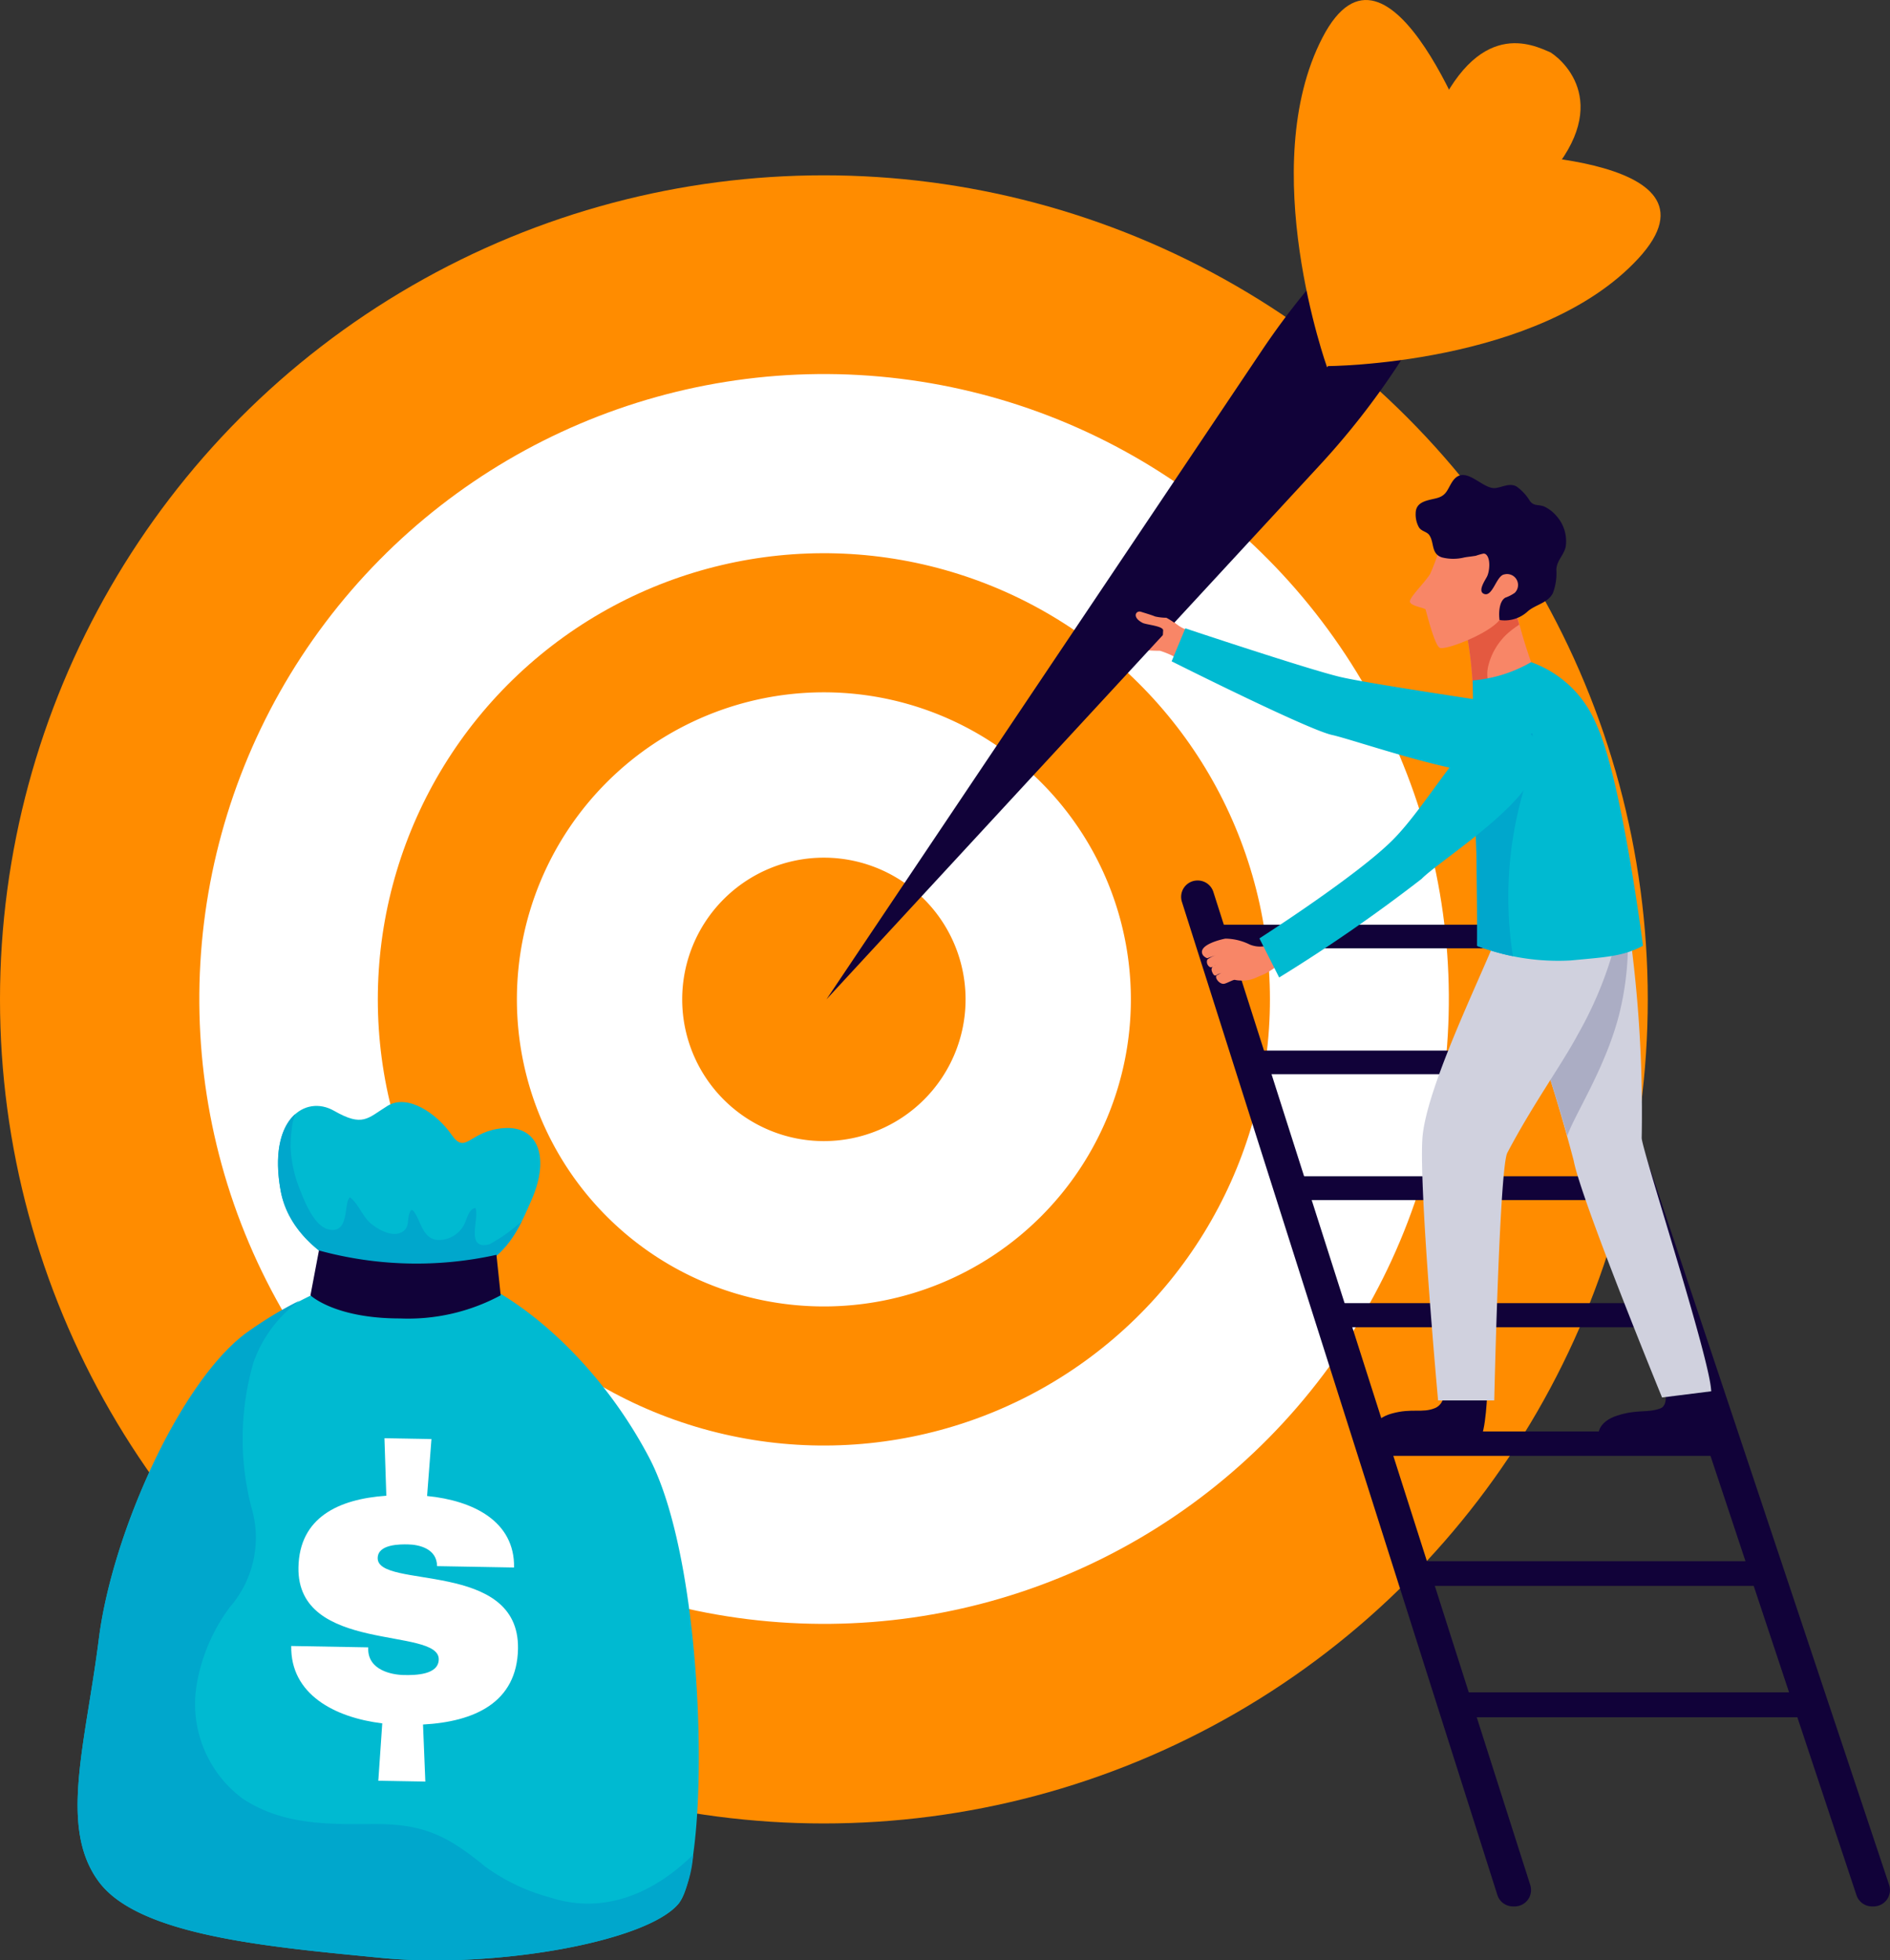 <svg xmlns="http://www.w3.org/2000/svg" width="126.9" height="131.594" viewBox="0 0 126.9 131.594">
  <rect x="0" y="0" width="126.9" height="131.594" fill="#333333" stroke="none"/>
  <g id="Grupo_104" data-name="Grupo 104" transform="translate(-31.118 -131.285)">
    <g id="Grupo_92" data-name="Grupo 92" transform="translate(31.118 143.053)">
      <circle id="Elipse_5" data-name="Elipse 5" cx="55.318" cy="55.318" r="55.318" fill="#FF8C00"/>
      <circle id="Elipse_6" data-name="Elipse 6" cx="41.929" cy="41.929" r="41.929" transform="matrix(0.122, -0.993, 0.993, 0.122, 8.58, 91.81)" fill="#fff"/>
      <circle id="Elipse_7" data-name="Elipse 7" cx="29.949" cy="29.949" r="29.949" transform="translate(19.289 33.051) rotate(-13.283)" fill="#FF8C00"/>
      <path id="Caminho_182" data-name="Caminho 182" d="M96.088,183.695a20.612,20.612,0,1,1-20.613-20.613A20.612,20.612,0,0,1,96.088,183.695Z" transform="translate(-20.158 -128.376)" fill="#fff"/>
      <path id="Caminho_183" data-name="Caminho 183" d="M81.484,180.189a9.513,9.513,0,1,1-9.513-9.513A9.513,9.513,0,0,1,81.484,180.189Z" transform="translate(-16.653 -124.871)" fill="#FF8C00"/>
    </g>
    <g id="Grupo_98" data-name="Grupo 98" transform="translate(105.495 163.165)">
      <path id="Caminho_184" data-name="Caminho 184" d="M87.573,160.82s-.805,1.947-.767,1.885a5.842,5.842,0,0,0-1.3-.583,9.884,9.884,0,0,1-1.546-.11,2.556,2.556,0,0,1-.894-.46c-.155-.094-.414-.392-.183-.46.2-.061.433.219.566.273a2.732,2.732,0,0,0,.6.057s-.174-.08-.513-.215a6.24,6.24,0,0,1-1.141-.528c-.115-.117-.088-.368.229-.308a4.45,4.45,0,0,1,.8.269c.066.019.669.238.669.238s-.522-.2-.707-.284c-.208-.094-.78-.319-1.143-.481s-.272-.551.05-.528a7.986,7.986,0,0,1,1.165.491c.127.042.681.3.681.3s-.665-.3-.775-.377-.848-.352-.934-.573a.21.21,0,0,1,.262-.278,3.868,3.868,0,0,1,.925.316,8.673,8.673,0,0,0,1.441.593c.209.007.44-.013.444-.278l.36-.664s.241.117.368.721C86.291,160.162,86.838,160.579,87.573,160.82Z" transform="translate(-82.006 -150.318)" fill="#f88667"/>
      <g id="Grupo_94" data-name="Grupo 94" transform="translate(4.285 10.299)">
        <g id="Grupo_93" data-name="Grupo 93">
          <path id="Caminho_185" data-name="Caminho 185" d="M108.189,168.117a3.33,3.33,0,0,0-2.885-3.208c-2.634-.4-7.529-1.153-9-1.494-2.054-.472-10.443-3.272-10.443-3.272l-.918,2.214s9.128,4.585,10.769,4.943,10.069,3.348,11.7,2.407A1.71,1.71,0,0,0,108.189,168.117Z" transform="translate(-84.938 -160.143)" fill="#00bad1"/>
        </g>
      </g>
      <g id="Grupo_95" data-name="Grupo 95" transform="translate(4.925 27.225)">
        <path id="Caminho_186" data-name="Caminho 186" d="M113.059,181.122l-.529-1.586h-23.7l.505,1.586Z" transform="translate(-83.783 -168.118)" fill="#110239"/>
        <path id="Caminho_187" data-name="Caminho 187" d="M115.028,186.909l-.535-1.6H90.666l.511,1.6Z" transform="translate(-82.934 -165.455)" fill="#110239"/>
        <path id="Caminho_188" data-name="Caminho 188" d="M110.62,175.341l-.529-1.586H86.39l.505,1.586Z" transform="translate(-84.908 -170.786)" fill="#110239"/>
        <path id="Caminho_189" data-name="Caminho 189" d="M117.018,192.757l-.54-1.62H92.523l.516,1.62Z" transform="translate(-82.077 -162.764)" fill="#110239"/>
        <path id="Caminho_190" data-name="Caminho 190" d="M119.03,198.669l-.546-1.638H94.4l.521,1.638Z" transform="translate(-81.211 -160.043)" fill="#110239"/>
        <path id="Caminho_191" data-name="Caminho 191" d="M121.064,204.644l-.552-1.656H96.3l.527,1.656Z" transform="translate(-80.335 -157.293)" fill="#110239"/>
        <path id="Caminho_192" data-name="Caminho 192" d="M123.12,210.685l-.558-1.674H98.215l.533,1.674Z" transform="translate(-79.45 -154.513)" fill="#110239"/>
        <path id="Caminho_193" data-name="Caminho 193" d="M124.593,240.592h.113a1.1,1.1,0,0,0,1.039-1.444l-22.258-66.676a1.1,1.1,0,0,0-1.041-.748h-1.533l22.64,68.117A1.1,1.1,0,0,0,124.593,240.592Z" transform="translate(-78.205 -171.724)" fill="#110239"/>
        <path id="Caminho_194" data-name="Caminho 194" d="M107.656,240.592h.121a1.1,1.1,0,0,0,1.045-1.431L87.541,172.487a1.1,1.1,0,0,0-1.044-.763h-.023a1.1,1.1,0,0,0-1.045,1.428l21.183,66.674A1.1,1.1,0,0,0,107.656,240.592Z" transform="translate(-85.376 -171.724)" fill="#110239"/>
      </g>
      <path id="Caminho_195" data-name="Caminho 195" d="M101.578,158.455c-.048.053-.092.107-.143.158a9.863,9.863,0,0,1-1.5,1.31c-.335.222-.855.367-1.143.6a3.339,3.339,0,0,1-.36.254,27.666,27.666,0,0,1,.517,4.369s3-.212,4.1-1.424A30.45,30.45,0,0,1,101.578,158.455Z" transform="translate(-74.426 -150.624)" fill="#f88667"/>
      <path id="Caminho_196" data-name="Caminho 196" d="M99.969,163.473a4.351,4.351,0,0,1,1.367-2.263,6.821,6.821,0,0,1,.719-.533,15.49,15.49,0,0,1-.476-2.222c-.048.053-.092.107-.143.158a9.863,9.863,0,0,1-1.5,1.31c-.335.222-.855.367-1.143.6a3.339,3.339,0,0,1-.36.254,27.666,27.666,0,0,1,.517,4.369,11.475,11.475,0,0,0,1.193-.165A2.259,2.259,0,0,1,99.969,163.473Z" transform="translate(-74.426 -150.624)" fill="#e45940"/>
      <path id="Caminho_197" data-name="Caminho 197" d="M101.884,195.239s-.082,2.993-.55,3.4-6.421.588-6.932.042-.212-1.466,1.065-1.82c1.369-.38,2.042-.009,2.9-.365s.63-1.71.63-1.71Z" transform="translate(-76.394 -133.854)" fill="#110239"/>
      <path id="Caminho_198" data-name="Caminho 198" d="M111.853,195.108s.457,2.914.006,3.341-6.514.9-7.048.377-.267-1.456,1-1.859c1.353-.434,2.01-.159,2.884-.476.687-.251.224-1.638.224-1.638Z" transform="translate(-71.6 -133.824)" fill="#110239"/>
      <g id="Grupo_96" data-name="Grupo 96" transform="translate(21.096 26.369)">
        <path id="Caminho_199" data-name="Caminho 199" d="M109.594,188.8a89.331,89.331,0,0,0-1.242-16.639,7.593,7.593,0,0,0-2.973.574c-1.817.827-3.644,1.621-5.469,2.416a117.721,117.721,0,0,1,5.118,15.173c.485,2.6,5.933,15.9,5.933,15.9l3.3-.415C114.2,203.67,109.583,189.522,109.594,188.8Z" transform="translate(-94.839 -170.664)" fill="#d0d1de"/>
        <path id="Caminho_200" data-name="Caminho 200" d="M102.839,173.772a30.009,30.009,0,0,1-2.941,1.2,125.191,125.191,0,0,1,4.706,13.543c.462-1.4,2.7-4.769,3.556-8.463a19.721,19.721,0,0,0,.278-7.529l0-.029A14.184,14.184,0,0,0,102.839,173.772Z" transform="translate(-94.844 -170.513)" fill="#abadc4"/>
        <path id="Caminho_201" data-name="Caminho 201" d="M106.9,173.946c-1.283.433-3.62,1.055-5.386,1.685-1.229,3.106-4.86,10.437-5.048,13.752-.208,3.657,1.058,17.513,1.058,17.513h3.771s.349-15.618.878-16.621c1.742-3.309,3.666-5.933,4.76-7.99a25.669,25.669,0,0,0,2.78-7.29c.143-.713.767-3.106-.444-3.856C108.264,171.423,107.973,173.583,106.9,173.946Z" transform="translate(-96.44 -171.138)" fill="#d0d1de"/>
      </g>
      <g id="Grupo_97" data-name="Grupo 97" transform="translate(24.506 12.57)">
        <path id="Caminho_202" data-name="Caminho 202" d="M99.061,180.741a15.321,15.321,0,0,0,6.288.979c2.309-.222,3.5-.257,4.857-.987,0,0-1.445-11.259-3.112-14.807a7.442,7.442,0,0,0-4.4-4.23,9.344,9.344,0,0,1-3.918,1.225s.044,6.918.177,9.68S99.061,180.741,99.061,180.741Z" transform="translate(-98.773 -161.697)" fill="#00bad1"/>
        <path id="Caminho_203" data-name="Caminho 203" d="M98.893,170.085q-.015-.456-.029-.966l0-.124c-.007-.324-.016-.662-.022-1.007l0-.172c-.007-.383-.015-.773-.02-1.162v-.019a2.168,2.168,0,0,0,.425-.029,9.743,9.743,0,0,0,3.012-1.393c.161-.094.332-.172.5-.254.191,1.479-.474,3.284-.76,4.459a25.42,25.42,0,0,0-.544,10.512,16.733,16.733,0,0,1-2.4-.693s.023-5.379-.111-8.14c-.012-.246-.022-.531-.032-.833Z" transform="translate(-98.754 -160.192)" fill="#00a7cc"/>
      </g>
      <path id="Caminho_204" data-name="Caminho 204" d="M104.306,157.35s-1.28-2.676-2.986-2.568-2.8.387-3.027,1.045a18.821,18.821,0,0,1-1.046,3.142c-.436.671-1.378,1.551-1.358,1.855s1,.409,1.049.533.582,2.333.938,2.562,3.632-1.049,4.139-2.024S104.455,159.079,104.306,157.35Z" transform="translate(-75.599 -152.32)" fill="#f88667"/>
      <path id="Caminho_205" data-name="Caminho 205" d="M100.7,158.379a4.291,4.291,0,0,0-.51.145c-.25.045-.507.066-.759.11a3.1,3.1,0,0,1-1.517,0c-.74-.243-.5-.973-.842-1.486-.165-.25-.516-.25-.7-.526a1.791,1.791,0,0,1-.222-.954c.012-.78.772-.852,1.37-1,.7-.172.738-.561,1.073-1.09.829-1.307,2,.507,2.916.4.469-.057.962-.364,1.418-.1a3.231,3.231,0,0,1,.893.968c.275.365.547.216.947.368a2.4,2.4,0,0,1,.829.631,2.543,2.543,0,0,1,.631,2.055c-.123.6-.607.927-.631,1.558a3.747,3.747,0,0,1-.237,1.583c-.355.666-1.147.754-1.676,1.207a2.264,2.264,0,0,1-1.9.588c-.07-.472-.026-1.266.389-1.5a2.621,2.621,0,0,0,.63-.323.735.735,0,0,0-.7-1.237c-.538.075-.78,1.545-1.367,1.305-.446-.181.091-.924.213-1.177.162-.335.248-1.181-.069-1.462A.233.233,0,0,0,100.7,158.379Z" transform="translate(-75.475 -153.097)" fill="#110239"/>
      <path id="Caminho_206" data-name="Caminho 206" d="M90.949,174.947a2.443,2.443,0,0,0-.443-.035,1.794,1.794,0,0,1-.969-.12,3.761,3.761,0,0,0-1.628-.393c-.275.048-1.915.43-1.513,1.1.054.091.256.231.313.21.17-.064.642-.235.642-.235a3.573,3.573,0,0,0-.437.186c-.063.045-.186.1-.227.165a.413.413,0,0,0,.189.488c.142.048.251-.094.37-.159l-.009.007c-.114.089-.361.152-.208.5.171.387.289.143.453.1a1.073,1.073,0,0,0,.177-.069c-.061.035-.292.145-.339.186-.153.137.186.593.49.554.187-.023.63-.292.735-.263a2.044,2.044,0,0,0,.379.042,2.229,2.229,0,0,0,1.108-.221c.153-.069.459-.19.612-.272a6.688,6.688,0,0,0,.912-.62C91.3,175.617,90.9,175.495,90.949,174.947Z" transform="translate(-80.009 -143.271)" fill="#f88667"/>
      <path id="Caminho_207" data-name="Caminho 207" d="M90.3,181.538l-1.326-2.624s6.57-4.206,8.971-6.628,5-7.353,6.83-7.663,3.674.7,2.613,3.249-6.431,5.927-7.526,7.048A108.657,108.657,0,0,1,90.3,181.538Z" transform="translate(-78.79 -147.802)" fill="#00bad1"/>
    </g>
    <g id="Grupo_99" data-name="Grupo 99" transform="translate(86.607 131.285)">
      <path id="Caminho_208" data-name="Caminho 208" d="M106.716,133.893c-1.171-.5-4.912-2.45-7.919,4.649-2.863,6.761-5.892,15.924-5.892,15.924s7.448-6.136,12.717-11.247C111.157,137.851,107.811,134.6,106.716,133.893Z" transform="translate(-58.087 -130.369)" fill="#FF8C00"/>
      <path id="Caminho_209" data-name="Caminho 209" d="M111.32,137.406l-7.157,7.369a51.688,51.688,0,0,0-5.839,7.206l-29.24,43.565,33.131-35.87A51.679,51.679,0,0,0,111.3,146l2.8-6.155A8.625,8.625,0,0,1,111.32,137.406Z" transform="translate(-69.083 -128.46)" fill="#110239"/>
      <path id="Caminho_210" data-name="Caminho 210" d="M92.788,155.942s-4.817-13.432-.311-22.131,10.389,7.865,10.389,7.865Z" transform="translate(-59.173 -131.285)" fill="#FF8C00"/>
      <path id="Caminho_211" data-name="Caminho 211" d="M92.057,152.622s14.269-.023,20.924-7.213-10.921-7.1-10.921-7.1Z" transform="translate(-58.479 -128.045)" fill="#FF8C00"/>
    </g>
    <path id="Caminho_212" data-name="Caminho 212" d="M85.445,160.735c-.11-.045-.224.247-.33.213,0-.006.019-.322.018-.327-.041-.289-1.14-.362-1.384-.491-.737-.384-.44-.848-.105-.742.228.072.745.225.944.313a3.574,3.574,0,0,0,.763.088,5.5,5.5,0,0,1,.947.656C86.675,160.693,85.846,160.9,85.445,160.735Z" transform="translate(24.082 12.965)" fill="#f88667"/>
    <g id="Grupo_103" data-name="Grupo 103" transform="translate(36.332 205.264)">
      <path id="Caminho_213" data-name="Caminho 213" d="M56.3,189.267A33.567,33.567,0,0,0,46,194.01c-4.414,3.27-8.993,13.407-9.892,20.521s-2.7,12.672,0,16.31,11.446,4.374,18.968,5.111,17.9-1.064,19.987-3.68,1.923-22.419-2-29.891S62.027,189.1,56.3,189.267Z" transform="translate(-34.685 -178.502)" fill="#00bad1"/>
      <path id="Caminho_214" data-name="Caminho 214" d="M66.33,231.063a13.1,13.1,0,0,1-4.316-2.078c-2.678-2.207-4.31-2.862-7.643-2.83-3.049.031-6,.022-8.613-1.709a7.91,7.91,0,0,1-3.074-7.689A12.088,12.088,0,0,1,44.9,211.6a7.1,7.1,0,0,0,1.434-6.76,18.406,18.406,0,0,1,.159-9.68,8.764,8.764,0,0,1,3.1-4.145A24.864,24.864,0,0,0,46,193.2c-4.414,3.27-8.993,13.407-9.892,20.521s-2.7,12.672,0,16.31,11.446,4.374,18.968,5.111,17.9-1.064,19.987-3.68a7.782,7.782,0,0,0,.949-3.253C73.4,230.788,70.016,232.289,66.33,231.063Z" transform="translate(-34.685 -177.692)" fill="#00a7cc"/>
      <path id="Caminho_215" data-name="Caminho 215" d="M51.237,194.137s-6.315-1.533-7.173-6.315,1.655-6.438,3.587-5.335,2.238.509,3.587-.329,3.312.513,4.293,1.922,1.165-.244,3.495-.428,3.128,1.961,1.9,4.782S58.535,194.26,51.237,194.137Z" transform="translate(-30.436 -181.901)" fill="#00bad1"/>
      <g id="Grupo_100" data-name="Grupo 100" transform="translate(13.454 0.805)">
        <path id="Caminho_216" data-name="Caminho 216" d="M58.083,191.194c-1.637.421-.668-1.694-.934-2.428-.428.02-.588.731-.729,1.039a1.919,1.919,0,0,1-1.739,1.1c-1.02-.012-1.162-1.125-1.6-1.808-.184-.288-.269-.278-.383.067-.126.38,0,.824-.36,1.121-.653.548-1.739-.075-2.246-.514-.552-.481-.783-1.272-1.374-1.738a.817.817,0,0,0-.184.411c-.146.688-.1,2-1.225,1.758-.95-.2-1.587-1.757-1.894-2.548a8.661,8.661,0,0,1-.681-2.98,9.186,9.186,0,0,1,.086-1.257,3.529,3.529,0,0,1,.232-.965l-.007,0c-.909.8-1.457,2.485-.985,5.116.729,4.068,5.408,5.785,6.79,6.207a2.573,2.573,0,0,0,.745.111c5.748.016,7.534-1.988,8.661-4.244l-.01.01A10.734,10.734,0,0,1,58.083,191.194Z" transform="translate(-43.891 -182.452)" fill="#00a7cc"/>
      </g>
      <g id="Grupo_102" data-name="Grupo 102" transform="translate(14.339 22.564)">
        <g id="Grupo_101" data-name="Grupo 101">
          <path id="Caminho_217" data-name="Caminho 217" d="M53.618,201.219c3.1.305,5.893,1.7,5.839,4.8l-5.17-.092c-.006-1.172-1.2-1.445-1.959-1.459-.475-.007-2.011-.035-2.027.913-.038,2.124,9.528.086,9.421,6.092-.064,3.6-2.909,4.9-6.377,5.085l.155,3.832-3.157-.056.265-3.853c-3.207-.393-6.169-1.954-6.112-5.194l5.168.092v.111c0,1.425,1.589,1.733,2.4,1.747.783.015,2.32-.013,2.337-1.048.039-2.207-9.522-.364-9.42-6.175.06-3.351,2.682-4.592,5.9-4.813l-.126-3.86,3.156.056Z" transform="translate(-44.495 -197.339)" fill="#fff"/>
        </g>
      </g>
      <path id="Caminho_218" data-name="Caminho 218" d="M45.95,188.717l-.57,3.011s1.614,1.552,6.009,1.552a13.113,13.113,0,0,0,6.764-1.554l-.285-2.717A24.808,24.808,0,0,1,45.95,188.717Z" transform="translate(-29.749 -178.755)" fill="#110239"/>
    </g>
  </g>
</svg>
